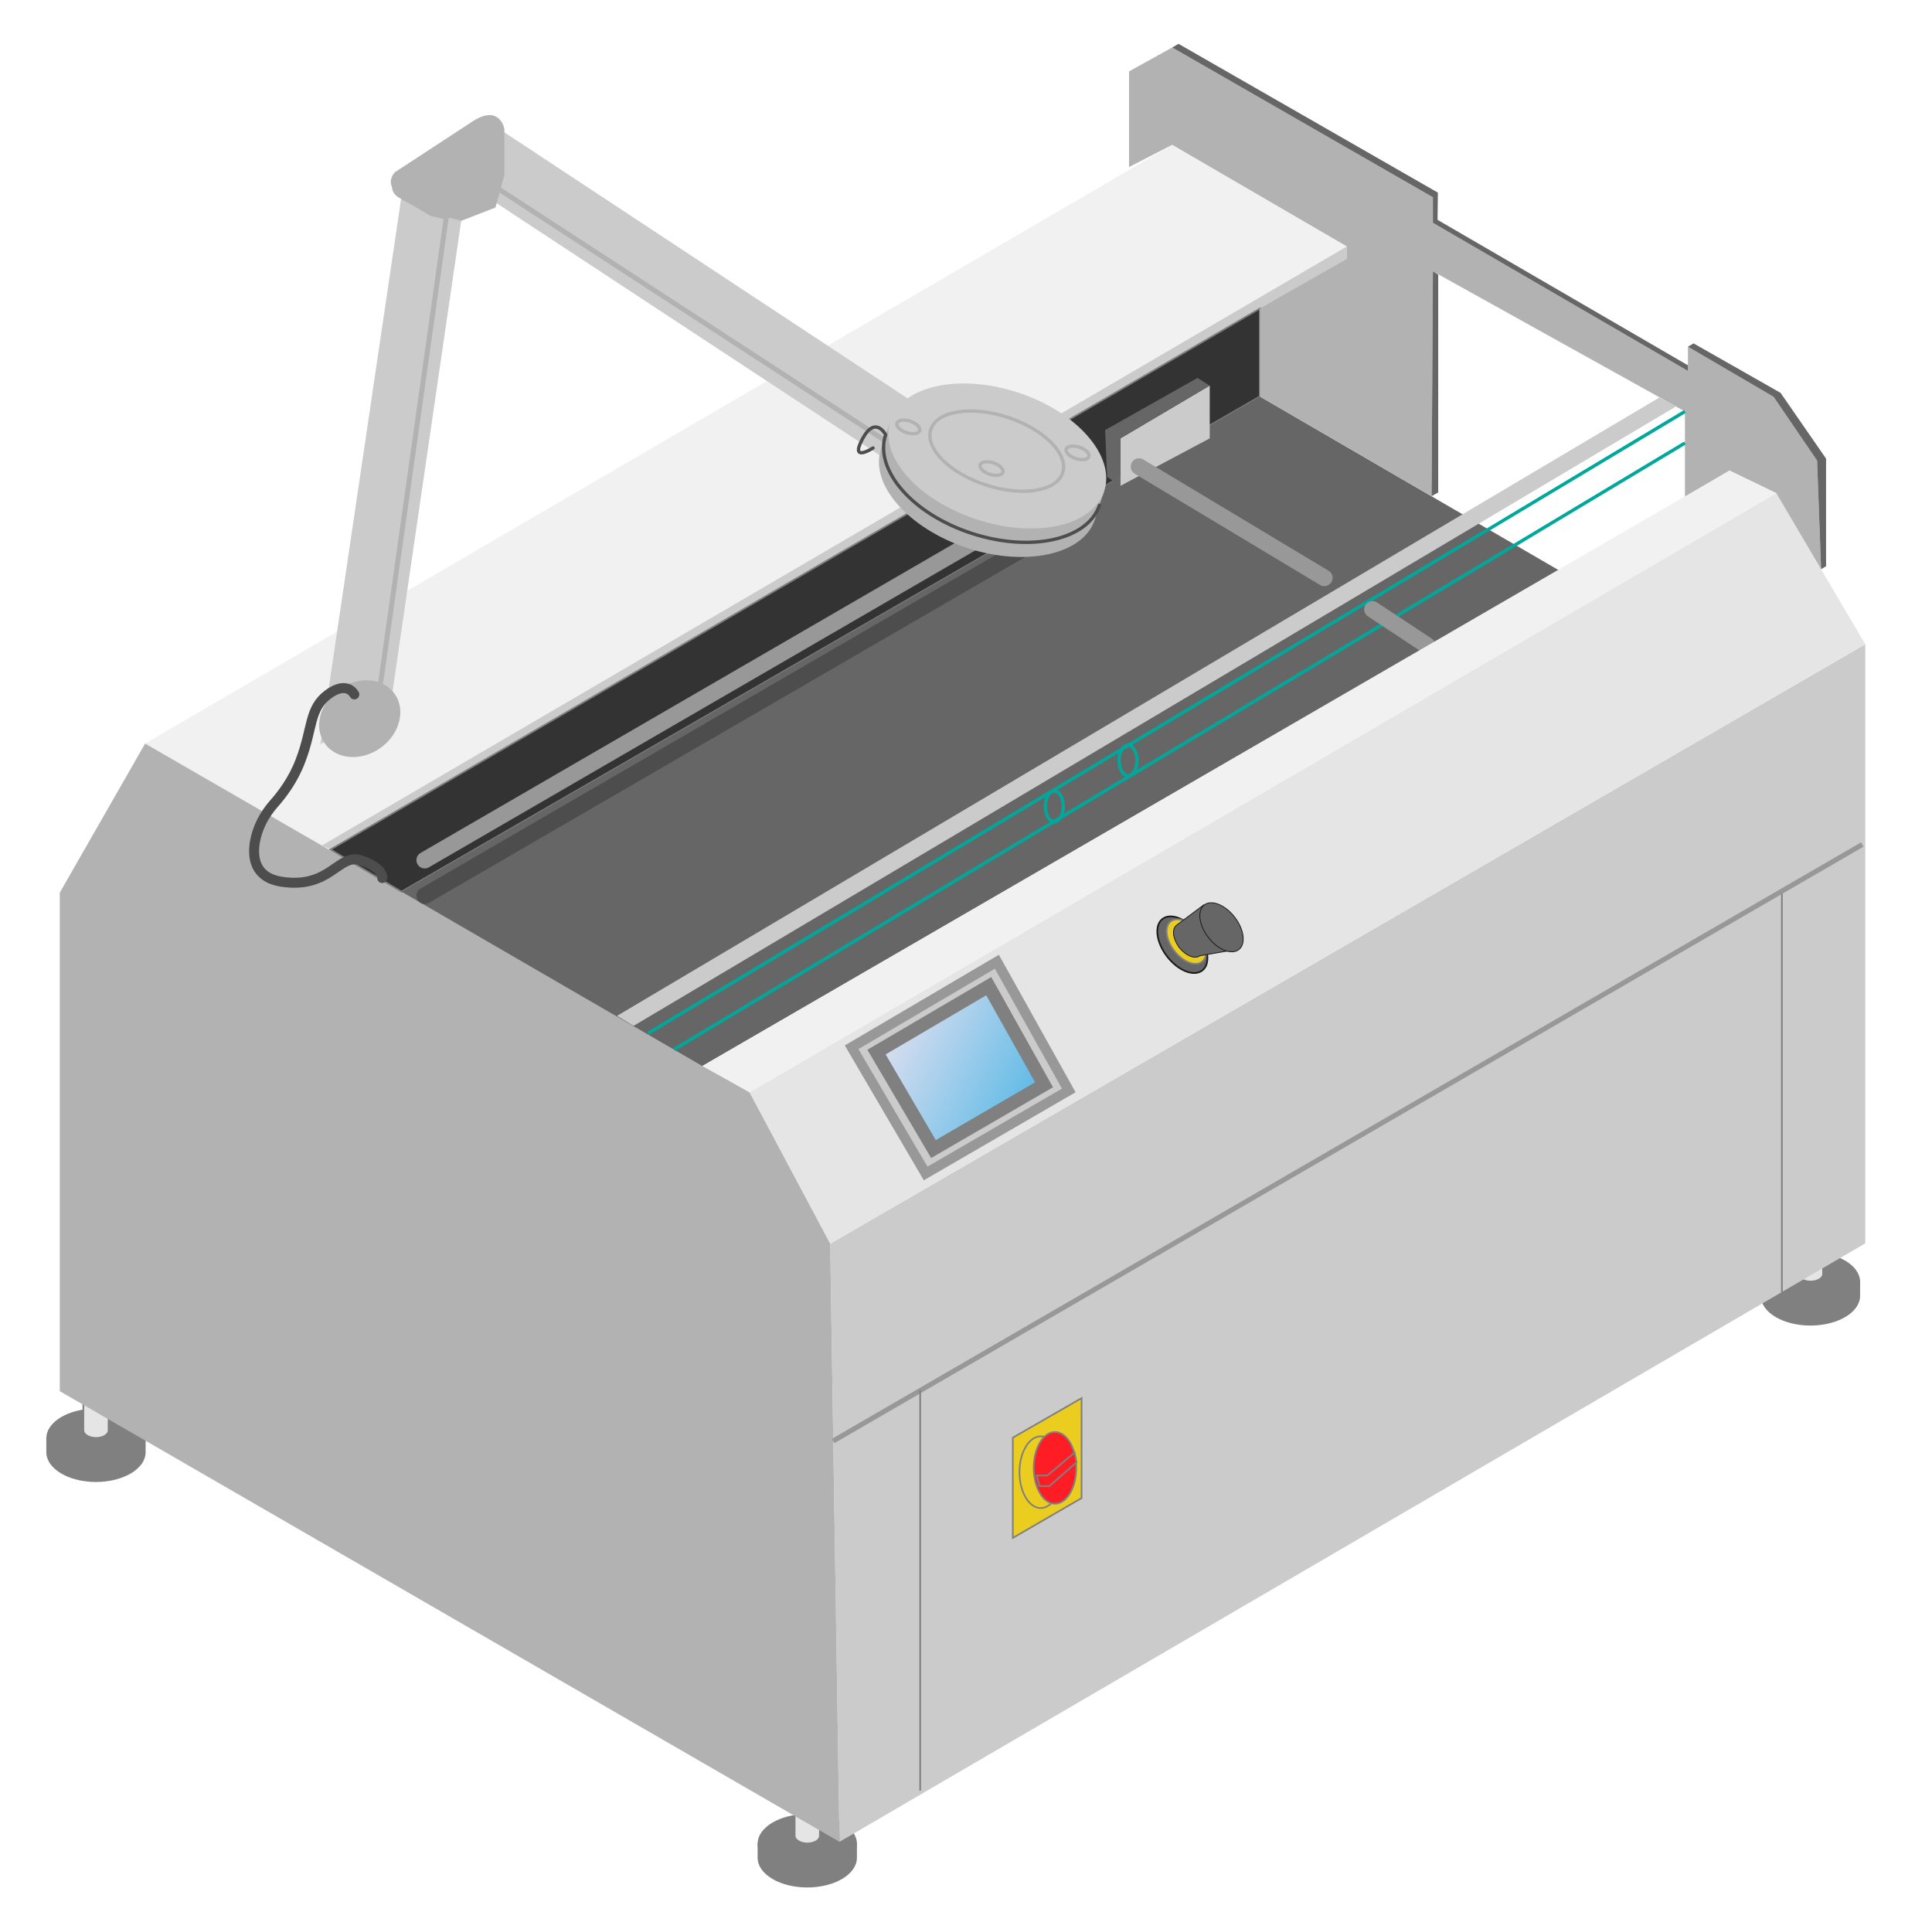<?xml version="1.0" encoding="utf-8"?>
<!-- Generator: Adobe Illustrator 27.4.0, SVG Export Plug-In . SVG Version: 6.00 Build 0)  -->
<svg version="1.2" baseProfile="tiny" xmlns="http://www.w3.org/2000/svg" xmlns:xlink="http://www.w3.org/1999/xlink" x="0px"
	 y="0px" viewBox="0 0 581.8 577.8" overflow="visible" xml:space="preserve">
<g id="_x31__PCB_LOADER">
</g>
<g id="_x32__SCREEN_PRINTER">
</g>
<g id="_x33__CONVEYOR_0.5MT">
</g>
<g id="_x34_-5-6_PICK_AND_PLACE_1">
</g>
<g id="_x37__CONVEYOR_1mt">
	<g>
		<path fill="#808080" stroke="#808080" stroke-width="0.5" stroke-miterlimit="10" d="M228.4,559.4c0,4.8,6.6,8.7,14.7,8.7
			c8.1,0,14.7-3.9,14.7-8.7v-4.2h-29.4V559.4z"/>
		<ellipse fill="#808080" stroke="#808080" stroke-width="0.5" stroke-miterlimit="10" cx="243.1" cy="555.2" rx="14.7" ry="8.7"/>
		<path fill="#E5E5E5" stroke="#808080" stroke-width="0.5" stroke-miterlimit="10" d="M239.3,552.8c0,1.2,1.7,2.3,3.8,2.3
			c2.1,0,3.8-1,3.8-2.3v-12.1h-7.6v12.3"/>
		<ellipse fill="#E5E5E5" stroke="#808080" stroke-width="0.5" stroke-miterlimit="10" cx="243.1" cy="540.7" rx="3.8" ry="2.3"/>
	</g>
	<g>
		<path fill="#808080" stroke="#808080" stroke-width="0.5" stroke-miterlimit="10" d="M530.5,390.2c0,4.8,6.6,8.7,14.7,8.7
			s14.7-3.9,14.7-8.7V386h-29.4V390.2z"/>
		<ellipse fill="#808080" stroke="#808080" stroke-width="0.5" stroke-miterlimit="10" cx="545.2" cy="386" rx="14.7" ry="8.7"/>
		<path fill="#E5E5E5" stroke="#808080" stroke-width="0.5" stroke-miterlimit="10" d="M541.4,383.6c0,1.2,1.7,2.3,3.8,2.3
			c2.1,0,3.8-1,3.8-2.3v-12.1h-7.6v12.3"/>
		<ellipse fill="#E5E5E5" stroke="#808080" stroke-width="0.5" stroke-miterlimit="10" cx="545.2" cy="371.5" rx="3.8" ry="2.3"/>
	</g>
	<g>
		<path fill="#808080" stroke="#808080" stroke-width="0.5" stroke-miterlimit="10" d="M14.2,437.3c0,4.8,6.6,8.7,14.7,8.7
			s14.7-3.9,14.7-8.7v-4.2H14.2V437.3z"/>
		<ellipse fill="#808080" stroke="#808080" stroke-width="0.5" stroke-miterlimit="10" cx="28.9" cy="433.1" rx="14.7" ry="8.7"/>
		<path fill="#E5E5E5" stroke="#808080" stroke-width="0.5" stroke-miterlimit="10" d="M25.1,430.7c0,1.2,1.7,2.3,3.8,2.3
			s3.8-1,3.8-2.3v-12.1h-7.6v12.3"/>
		<ellipse fill="#E5E5E5" stroke="#808080" stroke-width="0.5" stroke-miterlimit="10" cx="28.9" cy="418.6" rx="3.8" ry="2.3"/>
	</g>
	<polygon fill="#CBCBCB" points="561.7,374.4 561.7,194 250,374.5 252.8,554.6 	"/>
	<polygon fill="#E5E5E5" points="534.9,148.5 561.7,194 250,374.5 225.7,328.9 	"/>
	<polygon fill="#F1F1F1" points="353,43.6 405.6,74.2 96.9,254.6 43.7,223.9 	"/>
	<polygon fill="#B2B2B2" points="43.7,223.9 18,268.8 18,418.9 252.8,554.6 250,374.5 225.7,328.9 	"/>
	<line fill="none" stroke="#989898" stroke-width="1.5" stroke-miterlimit="10" x1="250.9" y1="433.9" x2="560.8" y2="254.3"/>
	<line fill="none" stroke="#808080" stroke-width="0.5" stroke-miterlimit="10" x1="277.1" y1="418.6" x2="277.1" y2="539.2"/>
	<line fill="none" stroke="#808080" stroke-width="0.5" stroke-miterlimit="10" x1="536.6" y1="269.1" x2="536.6" y2="389.7"/>
	<g>
		<polygon fill="#CBCBCB" points="256.4,315.3 300.2,289.6 321.8,328.3 278.7,353.4 		"/>
		<path fill="#989898" d="M299.6,291.7l20.2,36.1l-40.5,23.5l-20.8-35.4L299.6,291.7 M300.8,287.5l-46.4,27.3l23.8,40.6l45.7-26.5
			L300.8,287.5L300.8,287.5z"/>
	</g>
	<g>
		<linearGradient id="SVGID_1_" gradientUnits="userSpaceOnUse" x1="256.641" y1="304.956" x2="329.677" y2="341.825">
			<stop  offset="0" style="stop-color:#FBE8F2"/>
			<stop  offset="1" style="stop-color:#27AAE2"/>
		</linearGradient>
		<polygon fill="url(#SVGID_1_)" points="263.9,316.8 297.7,296.9 314.4,326.7 281,346 		"/>
		<path fill="#808080" d="M297,299.7l14.7,26.2l-29.9,17.4l-15.1-25.8L297,299.7 M298.5,294.2l-37.3,21.9l19.2,32.6l36.7-21.3
			L298.5,294.2L298.5,294.2z"/>
	</g>
	<polygon fill="#EACD1F" stroke="#808080" stroke-width="0.5" stroke-miterlimit="10" points="325.7,451.1 305,463.1 305,432.9 
		325.7,421 	"/>
	<ellipse fill="#EACD1F" stroke="#808080" stroke-width="0.5" stroke-miterlimit="10" cx="313.4" cy="443.3" rx="6.4" ry="10.8"/>
	<ellipse fill="#FF1D25" stroke="#808080" stroke-width="0.5" stroke-miterlimit="10" cx="317.7" cy="442" rx="6.4" ry="10.8"/>
	<polygon fill="#FF1D25" stroke="#808080" stroke-width="0.5" stroke-miterlimit="10" points="312.2,444.3 315.4,444.3 323.6,437.4 
		324.2,440.3 316,447.5 313,447.5 	"/>
	
		<ellipse transform="matrix(0.791 -0.612 0.612 0.791 -99.59 277.382)" fill="#666666" stroke="#1A1A1A" stroke-width="0.5" stroke-miterlimit="10" cx="356" cy="284.4" rx="5.8" ry="9.8"/>
	
		<ellipse transform="matrix(0.791 -0.612 0.612 0.791 -98.719 277.956)" fill="#EACD1F" stroke="#808080" stroke-width="0.5" stroke-miterlimit="10" cx="357.2" cy="283.4" rx="4.6" ry="7.7"/>
	<path fill="#666666" stroke="#1A1A1A" stroke-width="0.25" stroke-miterlimit="10" d="M362.6,272.4l-8.3,6.2
		c-1.5,1.2-1.1,4.1,0.8,6.7c2,2.5,4.7,3.6,6.2,2.5l11.6-2"/>
	
		<ellipse transform="matrix(0.791 -0.612 0.612 0.791 -93.894 283.548)" fill="#666666" stroke="#1A1A1A" stroke-width="0.25" stroke-miterlimit="10" cx="367.8" cy="279.1" rx="5" ry="8.5"/>
	<polygon fill="#CBCBCB" points="405.6,74.2 405.6,77.9 99.5,255.8 96.9,254.6 	"/>
	<polygon fill="#333333" stroke="#808080" stroke-width="0.5" stroke-miterlimit="10" points="379.4,119.4 379.4,92.9 99.5,255.8 
		120.9,268.5 	"/>
	<polygon fill="#666666" points="379.4,119.4 469.4,171.7 211.5,321 120.9,268.5 	"/>
	<polygon fill="#B2B2B2" points="534.1,119.5 508.3,104.4 508.3,111.7 431.5,67.1 431.5,59.4 353,14.3 340,21.5 340,50.3 353,43.6 
		405.6,74.2 405.6,77.9 379.4,92.9 379.4,119.4 431.1,149.4 431.5,81.7 507.4,123.9 507.4,149.7 520.8,141.7 534.9,148.5 
		548.4,171.4 547.2,138.7 	"/>
	<polygon fill="#666666" points="548.4,171.4 549.9,170.5 549.9,138.1 536.2,118.3 510,103.4 508.3,104.4 534.1,119.5 547.2,138.7 	
		"/>
	<polygon fill="#666666" points="508.3,110 432.9,66.2 433,58 354.9,13.2 353,14.3 431.5,59.4 431.5,67.1 508.3,111.7 	"/>
	<polygon fill="#666666" points="431.5,81.7 433.1,82.7 433.1,148.3 431.1,149.4 	"/>
	<polygon fill="#CBCBCB" points="190.8,308.9 504.7,122.4 499.7,119.7 185.8,305.9 	"/>
	<line fill="none" stroke="#00A89C" stroke-miterlimit="10" x1="195.1" y1="311.2" x2="507.4" y2="123.9"/>
	<line fill="none" stroke="#00A89C" stroke-miterlimit="10" x1="203" y1="316" x2="507.4" y2="133.4"/>
	<ellipse fill="none" stroke="#00A89C" stroke-miterlimit="10" cx="317.5" cy="242.8" rx="2.7" ry="4.6"/>
	<ellipse fill="none" stroke="#00A89C" stroke-miterlimit="10" cx="339.7" cy="229" rx="2.7" ry="4.6"/>
	
		<line fill="none" stroke="#989898" stroke-width="5" stroke-linecap="round" stroke-linejoin="round" stroke-miterlimit="10" x1="429.8" y1="194.4" x2="413.3" y2="183.5"/>
	<polygon fill="#F1F1F1" points="225.7,328.9 211.5,321 520.8,141.7 534.9,148.5 	"/>
	<polygon fill="#CBCBCB" points="337.4,132 337.4,146.3 364.3,132 364.3,116.1 	"/>
	
		<line fill="none" stroke="#989898" stroke-width="5" stroke-linecap="round" stroke-linejoin="round" stroke-miterlimit="10" x1="398.8" y1="174" x2="343" y2="140.5"/>
	<polygon fill="#666666" points="364.3,116.1 360.6,113.8 332.8,129.5 333.4,143.6 337.4,146.3 337.4,132 	"/>
	
		<line fill="none" stroke="#989898" stroke-width="5" stroke-linecap="round" stroke-linejoin="round" stroke-miterlimit="10" x1="127.9" y1="259" x2="323.1" y2="145.8"/>
	
		<line fill="none" stroke="#4D4D4D" stroke-width="5" stroke-linecap="round" stroke-linejoin="round" stroke-miterlimit="10" x1="127.9" y1="269.7" x2="323.1" y2="156.5"/>
	<polygon fill="#CBCBCB" points="146.8,36.5 286.1,128.4 277.6,134.3 271.8,141.6 149.1,60.9 	"/>
	
		<line fill="none" stroke="#B2B2B2" stroke-width="1.5" stroke-linecap="round" stroke-miterlimit="10" x1="274.7" y1="138" x2="148.6" y2="55.9"/>
	<polygon fill="#CBCBCB" points="96.5,224.1 120.9,59.1 129.9,64.3 138.9,66.4 117.7,211.7 	"/>
	<path fill="#B2B2B2" d="M142.4,36.5L119,51.8c0,0-4,3.7,1.9,7.3c5.9,3.6,9,5.2,9,5.2l9,2.2l10.3-4l2.7-9.8V39
		C152,39,150.6,31.2,142.4,36.5z"/>
	<path fill="none" stroke="#B2B2B2" stroke-width="1.5" stroke-linecap="round" stroke-miterlimit="10" d="M122.5,51.2
		c0,0-7.1,4.9-1.6,7.9c5.5,3,9,5.2,9,5.2l4.5,1.1l-21,148.9"/>
	
		<ellipse transform="matrix(0.812 -0.584 0.584 0.812 -105.989 103.932)" fill="#B2B2B2" cx="108.3" cy="216.4" rx="12.9" ry="10.8"/>
	<path fill="none" stroke="#4D4D4D" stroke-width="3" stroke-linecap="round" stroke-linejoin="round" stroke-miterlimit="10" d="
		M106.7,209.1c0,0-2.1-4.3-7.9,0c-5.8,4.3-4.6,10.3-8.3,19.9c-2.2,5.9-5.7,10.4-8.1,13.1c-2.8,3.2-4.8,7-5.6,11.2
		c-0.9,5.1,0,10.9,7.9,12.2c14.9,2.3,17.2-8.8,24.1-6.4c6.9,2.3,6.3,5.3,6.3,5.3"/>
	<path fill="#B2B2B2" d="M265.3,135.3c-3.5,10.5,8.2,23.8,25.9,29.7c17.8,5.8,35,2,38.5-8.5l2.8-8.6l-64.4-21.2L265.3,135.3z"/>
	<path fill="none" stroke="#4D4D4D" stroke-linecap="round" stroke-linejoin="round" stroke-miterlimit="10" d="M331.1,152.1
		c-3.5,10.5-20.7,14.3-38.5,8.5c-17.8-5.8-29.4-19.1-25.9-29.7c0,0-3.1-6-7,1.3c-3.9,7.3,3.2,2.7,3.2,2.7"/>
	
		<ellipse transform="matrix(0.312 -0.95 0.95 0.312 76.186 379.748)" fill="#CBCBCB" cx="300.3" cy="137.3" rx="20.1" ry="33.9"/>
	
		<ellipse transform="matrix(0.312 -0.95 0.95 0.312 66.123 348.279)" fill="none" stroke="#B2B2B2" stroke-linecap="round" stroke-miterlimit="10" cx="273.5" cy="128.5" rx="1.8" ry="3.6"/>
	
		<ellipse transform="matrix(0.312 -0.95 0.95 0.312 71.382 380.744)" fill="none" stroke="#B2B2B2" stroke-linecap="round" stroke-miterlimit="10" cx="298.6" cy="141.1" rx="1.8" ry="3.6"/>
	
		<ellipse transform="matrix(0.312 -0.95 0.95 0.312 93.675 402.089)" fill="none" stroke="#B2B2B2" stroke-linecap="round" stroke-miterlimit="10" cx="324.5" cy="136.4" rx="1.8" ry="3.6"/>
	
		<ellipse transform="matrix(0.312 -0.95 0.95 0.312 77.483 378.665)" fill="none" stroke="#B2B2B2" stroke-linecap="round" stroke-miterlimit="10" cx="300.2" cy="135.8" rx="10.7" ry="20.9"/>
</g>
<g id="_x38__REFLOW_OVEN">
</g>
<g id="_x39__CONVEYOR_0.5MT">
</g>
<g id="_x31_0_PCB_UNLOADER">
</g>
</svg>
